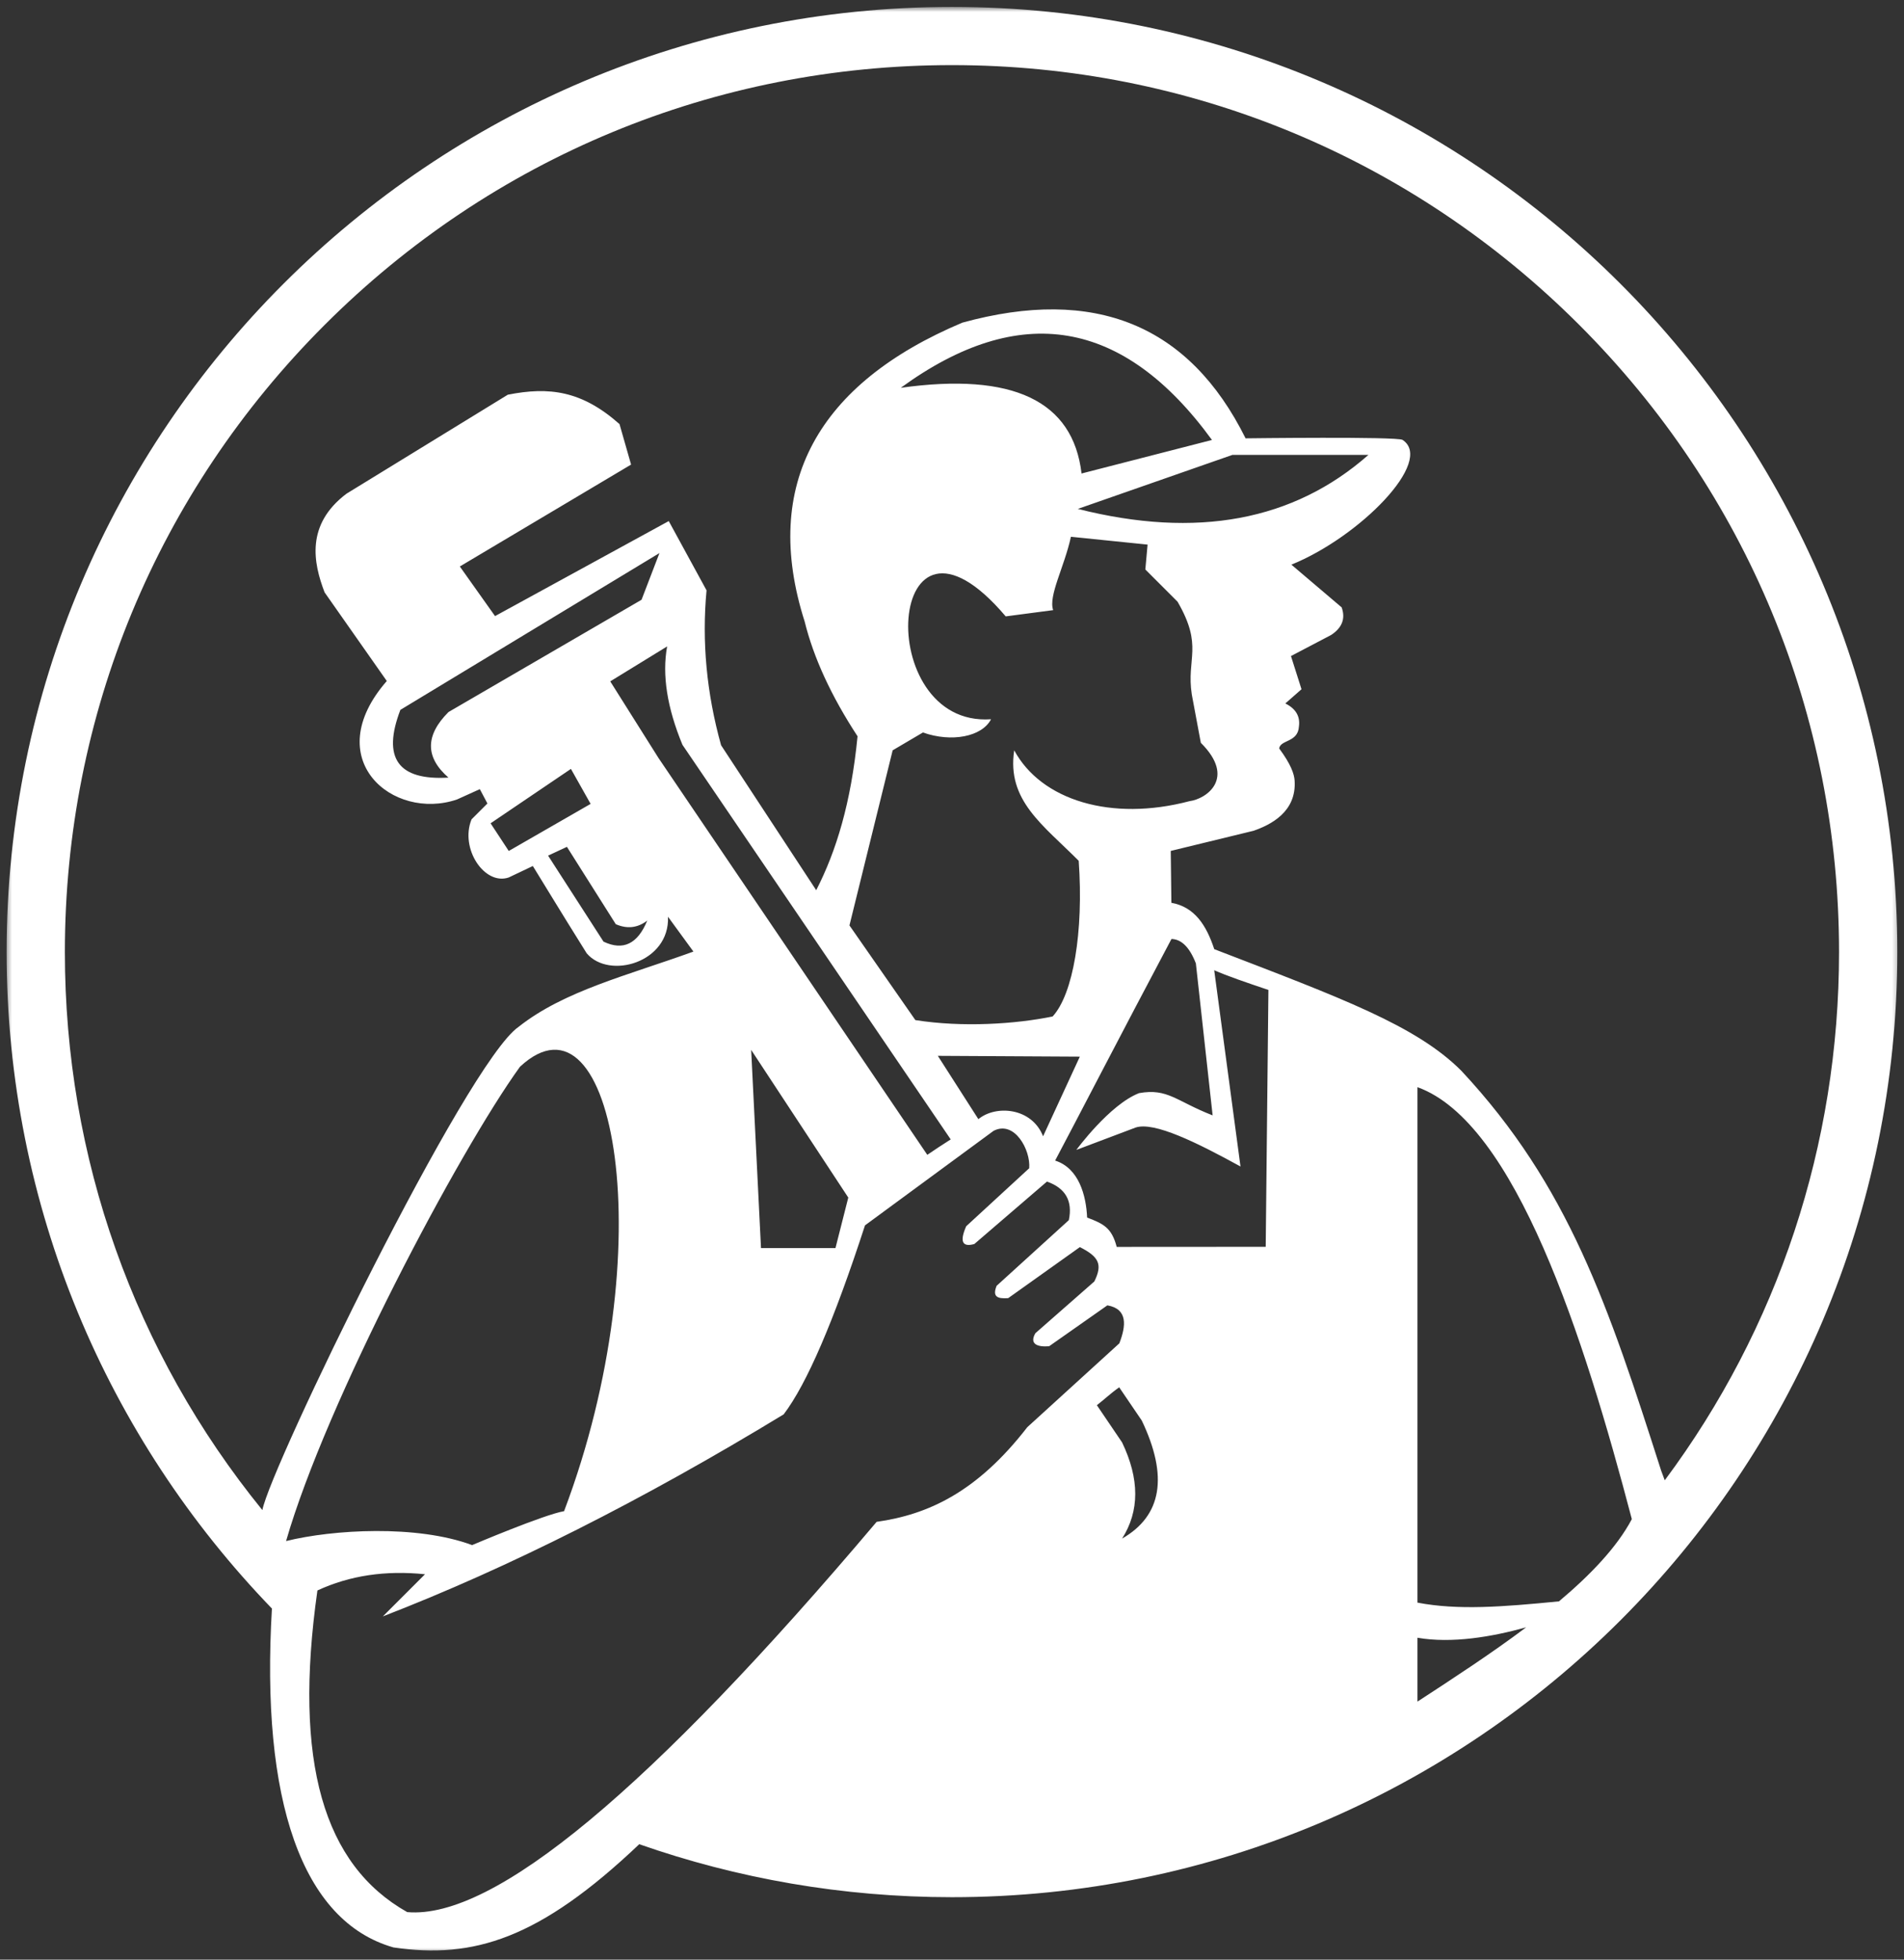 <svg width="238" height="245" viewBox="0 0 238 245" fill="none" xmlns="http://www.w3.org/2000/svg">
<rect x="0" y="0" width="238" height="245" fill="#333333" stroke="none"/>
<mask id="mask0_624_2247" style="mask-type:luminance" maskUnits="userSpaceOnUse" x="0" y="0" width="238" height="245">
<path d="M0.615 0.865H237.615V244.333H0.615V0.865Z" fill="white"/>
</mask>
<g mask="url(#mask0_624_2247)">
<path fill-rule="evenodd" clip-rule="evenodd" d="M118.995 0.865C53.734 0.865 0.828 53.766 0.828 119.031C0.828 150.917 13.463 179.844 33.99 201.104C32.568 225.062 37.724 240.208 49.182 243.474C59.167 244.948 67.438 242.417 79.906 230.568C92.141 234.854 105.292 237.193 118.995 237.193C184.255 237.193 237.161 184.292 237.161 119.031C237.161 53.766 184.255 0.865 118.995 0.865ZM109.578 190.266C81.276 223.755 61.719 240.016 50.901 239.057C40.448 233.167 36.635 220.307 39.677 198.844C43.703 196.979 48.182 196.307 53.125 196.818L47.854 202.088C63.589 196 80.292 187.578 97.958 176.828C100.849 173.031 104.234 165.156 108.125 153.198L124.198 141.38C126.818 140.026 128.844 143.781 128.651 146.057L120.776 153.307C119.938 155.213 120.276 155.958 121.792 155.531L130.87 147.724C133.193 148.542 134.104 150.151 133.604 152.547L124.578 160.755C124.042 162.083 124.609 162.401 126.026 162.297L134.984 155.917C137.385 157.135 137.839 158.088 136.792 160.213L129.422 166.682C128.656 168.01 129.625 168.432 131.141 168.312L138.422 163.198C141 163.651 140.76 165.766 139.917 167.948L128.417 178.427C122.104 186.578 116 189.354 109.578 190.266ZM35.76 192.667C40.755 175.312 57.328 143.995 64.995 133.37C76.823 122.359 82.927 156.062 70.51 188.932C67.99 189.359 59.016 193.172 59.016 193.172C52.099 190.604 41.62 191.219 35.76 192.667ZM56.057 97.219C49.745 97.594 47.745 94.771 50.047 88.75L82.432 69.146L80.193 74.984L56.062 89.021C53.141 91.943 53.141 94.677 56.057 97.219ZM71.365 96.13L73.828 100.505L63.594 106.391L61.323 102.932L71.365 96.13ZM70.865 105.875L76.974 115.547C78.401 116.167 79.708 116.016 80.906 115.094C79.708 118.021 77.885 118.896 75.438 117.724L68.51 106.974L70.865 105.875ZM76.281 85.187L83.391 80.818C82.745 84.37 83.385 88.469 85.307 93.12L118.839 142.453C117.818 143.104 116.844 143.74 115.911 144.38L82.307 94.76L76.281 85.187ZM135.193 59.198C134.125 50.099 126.594 46.526 112.599 48.484C127.469 37.651 140.432 39.823 151.495 55.005L135.193 59.198ZM154.057 56.87H171.057C161.688 65.125 149.578 67.375 134.724 63.625L154.057 56.87ZM125.714 77.062L131.646 76.281C131.021 74.495 133.047 70.88 133.865 67.109C136.198 67.349 139.396 67.677 143.448 68.088L143.167 71.198L147.193 75.224C150.443 80.828 148.276 82.276 148.974 86.823L150.104 92.87C154.568 97.307 150.766 99.901 148.698 100.161C138.927 102.745 130.156 100.068 126.776 93.807C125.823 100.068 130.365 103.12 134.839 107.62C135.469 116.516 134.141 124.297 131.578 127.083C126.964 128.026 120.359 128.474 114.422 127.536L106.182 115.698L111.583 93.807L115.365 91.578C118.927 92.844 122.75 92.115 123.88 89.922C108.901 90.979 110.734 59.396 125.714 77.062ZM134.979 132.104L130.385 142.062C128.974 138.463 124.479 138.115 122.297 139.922L117.229 132.005L134.979 132.104ZM106.036 149.724L104.432 156.042H95.125L93.896 131.26L106.036 149.724ZM140.26 192.359C142.453 188.917 142.453 184.906 140.26 180.333L137.109 175.682C138.026 174.979 138.859 174.172 139.901 173.448L142.724 177.604C146.057 184.588 145.234 189.505 140.26 192.359ZM158.214 155.88L139.589 155.891C138.964 153.516 137.964 153.005 135.891 152.224C135.766 149.448 134.859 146.042 131.891 145.099C134.604 139.995 139.958 129.599 146.432 117.396C147.688 117.422 148.708 118.443 149.484 120.448L151.578 139.448C146.995 137.661 145.974 136.026 142.38 136.667C138.693 138.099 134.542 143.766 134.542 143.766L141.969 140.963C144.281 140.219 149.536 142.802 155.062 145.838L151.776 121.302C153.359 122.005 155.781 122.833 158.552 123.766L158.214 155.88ZM177.182 204.755C181.464 205.495 186.458 204.656 190.771 203.453C186.417 206.719 181.63 209.844 177.182 212.74V204.755ZM194.87 200.208C187.75 200.906 182.245 201.333 177.182 200.365V135.922C189.411 140.318 197.984 167.094 203.979 189.927C202.13 193.417 198.839 196.87 194.87 200.208ZM207.646 183.87C201.042 163.24 196.078 148.245 182.672 133.875C177.031 128.219 167.667 124.781 151.781 118.667C150.786 115.651 149.318 113.391 146.422 112.87L146.344 106.385L156.698 103.865C158.781 103.135 162.083 101.542 161.828 97.599C161.776 96.771 161.365 95.547 159.896 93.573C160.057 92.463 162.25 92.844 162.365 90.833C162.542 89.562 161.974 88.599 160.667 87.948L162.688 86.172L161.37 82.021L166.385 79.391C167.766 78.49 168.208 77.338 167.708 75.937L161.422 70.594C169.932 67.156 179.339 57.635 175.318 54.995C174.667 54.562 155.698 54.802 155.698 54.802C148.646 40.609 136.844 35.786 120.292 40.339C102.25 47.943 95.12 60.578 100.583 77.708C101.703 82.245 103.906 87.026 107.193 92.052C106.385 100.37 104.531 106.411 102.026 111.297L90.135 93.172C88.323 86.672 87.719 80.213 88.318 73.807L83.594 65.146L61.88 77.026L57.479 70.823L78.885 58.083L77.438 53.021C72.74 48.854 68.662 48.318 63.474 49.349L43.302 61.729C38.198 65.594 39.161 70.37 40.573 74.057L48.349 85.141C39.828 94.911 49.094 102.687 57.125 99.953L59.979 98.661L60.927 100.453L58.943 102.437C57.453 106.094 60.578 110.745 63.594 109.703L66.604 108.271C67.537 109.76 69.745 113.448 73.338 119.187C76.146 122.495 83.729 120.354 83.5 114.615L86.677 118.969C78.401 121.969 70.51 123.875 64.828 128.375C58.302 132.854 33.734 183.594 32.797 188.797C16.802 169.109 8.109 144.74 8.109 119.031C8.109 89.411 19.641 61.562 40.583 40.62C61.531 19.677 89.375 8.141 118.995 8.141C148.615 8.141 176.458 19.677 197.406 40.62C218.349 61.562 229.88 89.411 229.88 119.031C229.88 143.141 222.234 166.078 208.094 185.073L207.646 183.87Z" fill="white"/>
</g>
</svg>
